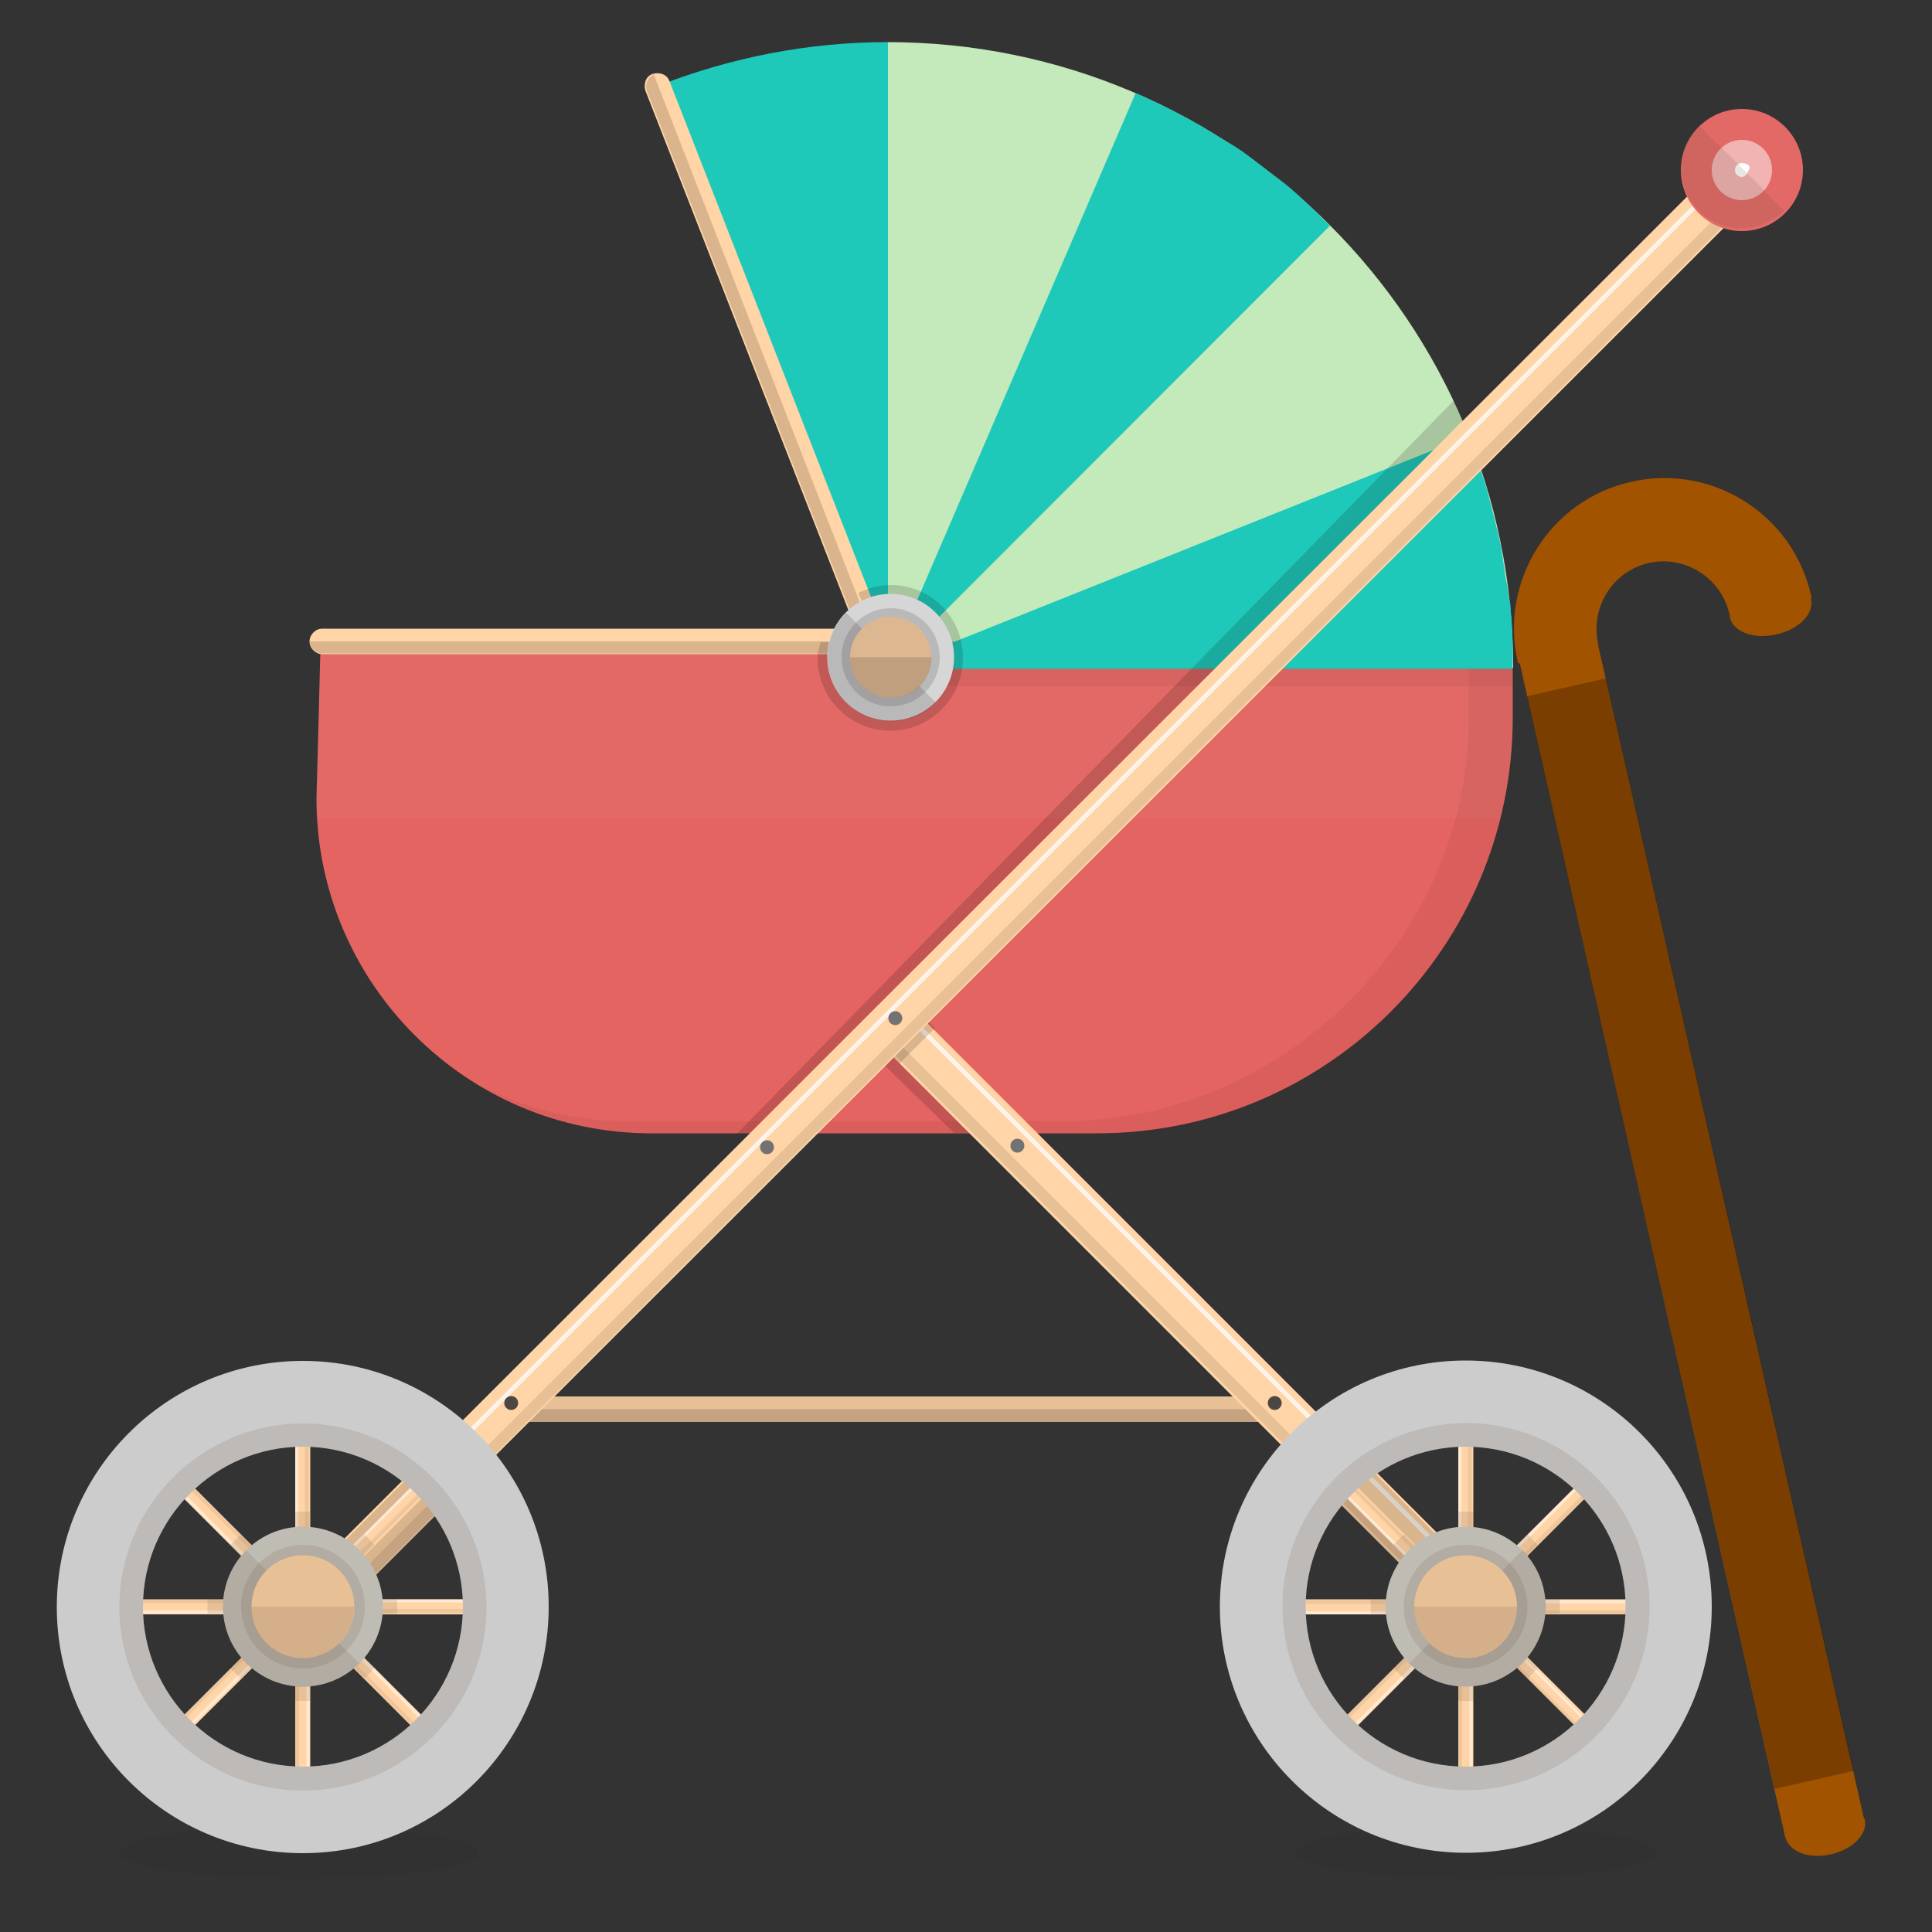 <svg xmlns="http://www.w3.org/2000/svg" viewBox="0 0 500 500" enable-background="new 0 0 500 500"><rect x="0" y="0" width="500" height="500" fill="#333333" stroke="none"/><ellipse opacity=".05" enable-background="new" cx="381.9" cy="479.5" rx="46.5" ry="6.8"/><ellipse opacity=".05" enable-background="new" cx="77.4" cy="479.5" rx="46.5" ry="6.8"/><path fill="#A15300" d="M468.8 154.5s-.1-.3-.1-.4c-4.7-21-25.6-34.2-46.6-29.4-21 4.7-34.1 25.7-29.3 46.6 0 .1.1.4.1.4l.4-.1 68.7 303.8c1 3.8 6 5.8 11.8 4.5 5.8-1.3 9.7-5.4 8.8-9.1l-.2-.1-61.2-270.3-7.6-33.4h.1s-.1-.3-.1-.4c-2.1-9.4 3.8-18.8 13.1-20.9 9.4-2.1 18.8 3.9 20.9 13.3 0 .1.1.4.1.4v.4c.9 3.8 6.2 5.7 12 4.4 5.8-1.3 9.8-5.3 9-9.1.1-.4.1-.6.1-.6z"/><rect x="427" y="174.5" transform="matrix(.975 -.221 .221 .975 -59.72 104.431)" opacity=".25" enable-background="new" width="21" height="290"/><path fill="#FFD4A6" d="M332.1 368c1.8 0 3.3-1.6 3.3-3.3s-1.6-3.3-3.3-3.3h-203.2c-1.8 0-3.3 1.6-3.3 3.3s1.6 3.3 3.3 3.3h203.2z"/><path opacity=".15" fill="#695641" enable-background="new" d="M332.1 368c1.8 0 3.3-1.6 3.3-3.3s-1.6-3.3-3.3-3.3h-203.2c-1.8 0-3.3 1.6-3.3 3.3s1.6 3.3 3.3 3.3h203.2z"/><rect x="132.3" y="364.7" opacity=".15" enable-background="new" width="203.1" height="3.3"/><path fill="#E36966" d="M83 165h181.4l127.1 7.8v12.9c0 59.4-48.2 107.6-107.6 107.6h-115.3c-47.9 0-86.7-38.9-86.7-86.7 0 .1 1.1-40.2 1.1-41.6z"/><path opacity=".05" enable-background="new" d="M264.7 165h-8.6l124 7.6v12.7c.4 56.2-46.9 104.5-104.9 104.9h-112.7c-13.5 0-26.4-3.3-37.7-9 12.9 7.6 27.7 12.1 43.9 12.1h115.4c59.4 0 107.6-48.2 107.6-107.6v-12.9l-127-7.8z"/><path opacity=".05" fill="#f00" enable-background="new" d="M82.1 211.7c2.5 45.5 40.2 81.8 86.5 81.8h115.4c50.6 0 92.8-34.8 104.3-81.8h-306.2z"/><polygon opacity=".15" enable-background="new" points="258.6,293.2 246.9,293.2 225.2,272.1 236.8,272.1"/><path fill="#FFD4A6" d="M83.4 162.7c-1.8 0-3.3 1.6-3.3 3.3 0 1.8 1.6 3.3 3.3 3.3h202.9c1.8 0 3.3-1.6 3.3-3.3s-1.6-3.3-3.3-3.3h-202.9z"/><path fill="#C4E9BB" d="M229.7 10.9v161.9h161.9c0-89.4-72.4-161.9-161.9-161.9z"/><path fill="#1EC9BA" d="M169.6 22.5l60.2 150.4v-162c-20.2 0-40.5 3.8-60.2 11.6z"/><path fill="#1EC9BA" d="M341.1 55.3c-2.5-2.3-4.9-4.7-7.4-6.8-1.6-1.4-3.3-2.5-5.1-3.9-2.3-1.8-4.7-3.7-7.2-5.5-2.3-1.6-4.7-2.9-7-4.3-1.4-.8-2.7-1.8-4.1-2.5-.8-.4-1.4-.8-2.1-1.2-4.7-2.5-9.4-4.9-14.3-7l-64.1 148.8 114.4-114.5c-1-1-2.2-1.9-3.1-3.1z"/><path opacity=".15" enable-background="new" d="M80.1 166c.2 1.8 1.6 3.1 3.3 3.1h202.9c1.8 0 3.1-1.4 3.3-3.1h-209.5z"/><path fill="#FFD4A6" d="M173.3 21.1c-.6-1.8-2.5-2.5-4.3-2s-2.5 2.5-2 4.3l59.4 152c.6 1.8 2.5 2.5 4.3 2 1.8-.6 2.5-2.5 2-4.3l-59.4-152z"/><path opacity=".15" enable-background="new" d="M169.2 19.3c-1.6.8-2.3 2.5-1.8 4.1l59.4 152c.6 1.6 2.3 2.3 4.1 2l-61.7-158.1z"/><path fill="#1EC9BA" d="M390.9 157c0-.8-.2-1.6-.4-2.3-.2-1.6-.4-3.1-.8-4.9l-1.2-8.2c-.6-2.9-1.4-5.9-2.1-8.8l-1.6-6.2c-1-3.3-2.1-6.4-3.3-9.6l-1.6-4.1-150.4 60.2h161.9c.2-5.5 0-10.8-.5-16.1z"/><path fill="#FFD4A6" d="M378.9 421.3c2.3 2.3 6.4 2.3 8.8 0s2.3-6.4 0-8.8l-152-152c-2.3-2.3-6.4-2.3-8.8 0s-2.3 6.4 0 8.8l152 152z"/><polygon opacity=".15" enable-background="new" points="378.6,108.8 376.2,103.7 190.7,293.4 198.5,293.4"/><rect x="303.4" y="230.3" transform="matrix(.707 -.707 .707 .707 -145.665 312.142)" opacity=".75" fill="#FFFEFE" enable-background="new" width="1.2" height="203.1"/><rect x="243.2" y="172.9" opacity=".05" enable-background="new" width="148.4" height="4.7"/><rect x="300.6" y="238.3" transform="matrix(.707 -.707 .707 .707 -152.938 313.582)" opacity=".15" fill="#695641" enable-background="new" width="2.9" height="206.2"/><rect x="228.1" y="264" transform="matrix(-.707 .707 -.707 -.707 589.84 291.477)" opacity=".15" enable-background="new" width="12.9" height="7.8"/><path fill="#FFD4A6" d="M456.1 49c2.3-2.3 2.3-6.4 0-8.8-2.3-2.3-6.4-2.3-8.8 0l-372.5 372.3c-2.3 2.3-2.3 6.4 0 8.8 2.3 2.3 6.4 2.3 8.8 0l372.5-372.3z"/><rect x="262.7" y="-21.3" transform="matrix(-.707 -.707 .707 -.707 287.827 576.567)" opacity=".75" fill="#FFFEFE" enable-background="new" width="1.2" height="500"/><rect x="270.2" y="-20.9" transform="matrix(-.707 -.707 .707 -.707 300.59 585.892)" opacity=".15" fill="#695641" enable-background="new" width="2.9" height="503.1"/><circle fill="#E36966" cx="450.8" cy="44" r="15.8"/><circle opacity=".5" fill="#fff" cx="450.8" cy="44" r="7.8"/><circle fill="#727272" cx="231.7" cy="263.5" r="1.8"/><circle fill="#4D4743" cx="132.3" cy="363.1" r="1.8"/><circle fill="#727272" cx="198.5" cy="296.9" r="1.8"/><circle fill="#4D4743" cx="329.9" cy="363.1" r="1.8"/><circle fill="#727272" cx="263.3" cy="296.5" r="1.8"/><rect x="98.6" y="371.7" transform="matrix(-.707 -.707 .707 -.707 -98.369 742.901)" opacity=".15" enable-background="new" width="12.1" height="40.2"/><rect x="76.4" y="369.5" fill="#FFD4A6" width="3.9" height="92.6"/><rect x="32.1" y="413.9" fill="#FFD4A6" width="92.6" height="3.9"/><rect x="76.3" y="369.5" transform="matrix(-.707 -.707 .707 -.707 -160.366 765.223)" fill="#FFD4A6" width="3.9" height="92.6"/><rect x="76.3" y="369.4" transform="matrix(.707 -.707 .707 .707 -271.04 177.104)" fill="#FFD4A6" width="3.9" height="92.6"/><rect x="79.3" y="415.2" opacity=".5" fill="#FFFEFE" enable-background="new" width=".8" height="46.3"/><rect x="76.4" y="415.4" opacity=".1" fill="#695641" enable-background="new" width="1" height="46.3"/><rect x="76.4" y="369.7" opacity=".5" fill="#FFFEFE" enable-background="new" width=".8" height="46.3"/><rect x="78.9" y="369.5" opacity=".1" fill="#695641" enable-background="new" width="1" height="46.3"/><rect x="32.3" y="416.8" opacity=".5" fill="#FFFEFE" enable-background="new" width="46.3" height=".8"/><rect x="32.1" y="413.9" opacity=".1" fill="#695641" enable-background="new" width="46.3" height="1"/><rect x="77.8" y="413.9" opacity=".5" fill="#FFFEFE" enable-background="new" width="46.3" height=".8"/><rect x="78" y="416.4" opacity=".1" fill="#695641" enable-background="new" width="46.3" height="1"/><rect x="62.7" y="409.5" transform="matrix(.707 .707 -.707 .707 324.444 82.091)" opacity=".5" fill="#FFFEFE" enable-background="new" width=".8" height="46.3"/><rect x="60.5" y="407.9" transform="matrix(.707 .707 -.707 .707 322.66 83.086)" opacity=".1" fill="#695641" enable-background="new" width="1" height="46.3"/><rect x="92.8" y="375.4" transform="matrix(-.707 -.707 .707 -.707 -122.719 746.253)" opacity=".5" fill="#FFFEFE" enable-background="new" width=".8" height="46.3"/><rect x="94.8" y="377.1" transform="matrix(-.707 -.707 .707 -.707 -120.384 750.587)" opacity=".1" fill="#695641" enable-background="new" width="1" height="46.3"/><rect x="60.7" y="377.3" transform="matrix(-.707 .707 -.707 -.707 387.437 640.422)" opacity=".5" fill="#FFFEFE" enable-background="new" width=".8" height="46.3"/><rect x="62.3" y="375.2" transform="matrix(-.707 .707 -.707 -.707 388.829 635.659)" opacity=".1" fill="#695641" enable-background="new" width="1" height="46.3"/><rect x="94.8" y="407.6" transform="matrix(.707 -.707 .707 .707 -276.726 193.51)" opacity=".5" fill="#FFFEFE" enable-background="new" width=".8" height="46.3"/><rect x="93.1" y="409.7" transform="matrix(.707 -.707 .707 .707 -278.671 192.944)" opacity=".1" fill="#695641" enable-background="new" width="1" height="46.3"/><polygon fill="#695641" points="102.8,413.9 82.9,413.9 96.9,399.8 94.4,397.1 80.3,411.1 80.3,391.2 76.4,391.2 76.4,411.1 62.3,397.1 59.6,399.8 73.7,413.9 53.7,413.9 53.7,417.6 73.7,417.6 59.6,431.7 62.3,434.4 76.4,420.3 76.4,440.2 80.3,440.2 80.3,420.3 94.4,434.4 96.9,431.7 82.9,417.6 102.8,417.6" opacity=".15"/><path fill="#ccc" d="M78.4 352.2c-35.2 0-63.7 28.5-63.7 63.7s28.5 63.7 63.7 63.7 63.6-28.6 63.6-63.8-28.5-63.6-63.6-63.6zm0 105c-22.9 0-41.4-18.6-41.4-41.4s18.6-41.4 41.4-41.4 41.4 18.6 41.4 41.4-18.6 41.4-41.4 41.4z"/><circle fill="#BFBCB4" cx="78.4" cy="415.8" r="20.7"/><path opacity=".15" fill="#695641" enable-background="new" d="M93 430.5l-29.3-29.3c-8 8-8 21.3 0 29.3 7.4 7.4 18.7 8 27 2 .7-.7 1.5-1.4 2.3-2z"/><circle fill="#FFD4A6" cx="78.4" cy="415.8" r="13.3"/><circle opacity=".15" fill="#695641" enable-background="new" cx="78.4" cy="415.8" r="16"/><path opacity=".15" fill="#695641" enable-background="new" d="M91.6 415.8h-26.5c0 7.2 5.9 13.3 13.3 13.3s13.2-6 13.2-13.3z"/><path opacity=".15" fill="#695641" enable-background="new" d="M78.4 368.4c-26.2 0-47.5 21.3-47.5 47.5s21.3 47.5 47.5 47.5 47.5-21.3 47.5-47.5c-.1-26.2-21.4-47.5-47.5-47.5zm0 88.8c-22.9 0-41.4-18.6-41.4-41.4s18.6-41.4 41.4-41.4 41.4 18.6 41.4 41.4-18.6 41.4-41.4 41.4z"/><rect x="349.3" y="369.3" transform="matrix(-.707 .707 -.707 -.707 881.968 413.545)" opacity=".15" enable-background="new" width="12.1" height="40.2"/><rect x="333" y="413.9" fill="#FFD4A6" width="92.6" height="3.9"/><rect x="377.4" y="369.5" fill="#FFD4A6" width="3.9" height="92.6"/><rect x="377.4" y="369.5" transform="matrix(-.707 .707 -.707 -.707 941.624 441.525)" fill="#FFD4A6" width="3.9" height="92.6"/><rect x="377.3" y="369.5" transform="matrix(-.707 -.707 .707 -.707 353.416 978.056)" fill="#FFD4A6" width="3.9" height="92.6"/><rect x="378.7" y="414.1" opacity=".5" fill="#FFFEFE" enable-background="new" width="46.3" height=".8"/><rect x="378.9" y="416.8" opacity=".1" fill="#695641" enable-background="new" width="46.3" height="1"/><rect x="333.2" y="417" opacity=".5" fill="#FFFEFE" enable-background="new" width="46.3" height=".8"/><rect x="333" y="414.1" opacity=".1" fill="#695641" enable-background="new" width="46.3" height="1"/><rect x="380.3" y="415.4" opacity=".5" fill="#FFFEFE" enable-background="new" width=".8" height="46.3"/><rect x="377.4" y="415.8" opacity=".1" fill="#695641" enable-background="new" width="1" height="46.3"/><rect x="377.4" y="370.1" opacity=".5" fill="#FFFEFE" enable-background="new" width=".8" height="46.3"/><rect x="379.9" y="369.7" opacity=".1" fill="#695641" enable-background="new" width="1" height="46.3"/><rect x="395.8" y="407.9" transform="matrix(.707 -.707 .707 .707 -188.749 406.389)" opacity=".5" fill="#FFFEFE" enable-background="new" width=".8" height="46.3"/><rect x="394" y="410" transform="matrix(.707 -.707 .707 .707 -190.694 405.823)" opacity=".1" fill="#695641" enable-background="new" width="1" height="46.3"/><rect x="361.7" y="377.7" transform="matrix(-.707 .707 -.707 -.707 901.608 428.213)" opacity=".5" fill="#FFFEFE" enable-background="new" width=".8" height="46.3"/><rect x="363.3" y="375.6" transform="matrix(-.707 .707 -.707 -.707 903 423.45)" opacity=".1" fill="#695641" enable-background="new" width="1" height="46.3"/><rect x="363.7" y="410" transform="matrix(.707 .707 -.707 .707 412.875 -130.577)" opacity=".5" fill="#FFFEFE" enable-background="new" width=".8" height="46.3"/><rect x="361.5" y="408" transform="matrix(.707 .707 -.707 .707 410.896 -129.664)" opacity=".1" fill="#695641" enable-background="new" width="1" height="46.3"/><rect x="393.7" y="375.7" transform="matrix(-.707 -.707 .707 -.707 390.743 959.639)" opacity=".5" fill="#FFFEFE" enable-background="new" width=".8" height="46.3"/><rect x="396" y="377.4" transform="matrix(-.707 -.707 .707 -.707 393.551 964.169)" opacity=".1" fill="#695641" enable-background="new" width="1" height="46.3"/><polygon fill="#695641" points="403.7,413.9 383.8,413.9 397.9,399.8 395.4,397.1 381.3,411.1 381.3,391.2 377.4,391.2 377.4,411.1 363.3,397.1 360.6,399.8 374.6,413.9 354.7,413.9 354.7,417.6 374.6,417.6 360.6,431.7 363.3,434.4 377.4,420.3 377.4,440.2 381.3,440.2 381.3,420.3 395.4,434.4 397.9,431.7 383.8,417.6 403.7,417.6" opacity=".15"/><path fill="#ccc" d="M315.7 415.8c0 35.2 28.5 63.7 63.7 63.7s63.6-28.5 63.6-63.7-28.5-63.7-63.7-63.7-63.6 28.6-63.6 63.7zm105 0c0 22.9-18.6 41.4-41.4 41.4-22.9 0-41.4-18.6-41.4-41.4s18.6-41.4 41.4-41.4c22.9 0 41.4 18.6 41.4 41.4z"/><circle fill="#BFBCB4" cx="379.3" cy="415.8" r="20.7"/><path opacity=".15" fill="#695641" enable-background="new" d="M394 401.2l-29.3 29.3c8 8 21.3 8 29.3 0 7.4-7.4 8-18.8 2-27-.6-1-1.2-1.7-2-2.3z"/><circle fill="#FFD4A6" cx="379.3" cy="415.8" r="13.3"/><circle opacity=".15" fill="#695641" enable-background="new" cx="379.3" cy="415.8" r="16"/><path opacity=".15" fill="#695641" enable-background="new" d="M392.6 415.8h-26.6c0 7.2 5.9 13.3 13.3 13.3 7.3-.2 13.3-6 13.3-13.3z"/><path opacity=".15" fill="#695641" enable-background="new" d="M331.9 415.8c0 26.2 21.3 47.5 47.5 47.5s47.5-21.3 47.5-47.5-21.3-47.5-47.5-47.5c-26.2.1-47.5 21.4-47.5 47.5zm88.8 0c0 22.9-18.6 41.4-41.4 41.4-22.9 0-41.4-18.6-41.4-41.4s18.6-41.4 41.4-41.4c22.9 0 41.4 18.6 41.4 41.4z"/><path opacity=".15" enable-background="new" d="M230.5 151.4c-2.9 0-5.9.8-8.4 2.1l5.9 12.7h-15.6c-.4 1.4-.8 2.5-.8 4.1 0 10.4 8.4 18.8 18.8 18.8s18.8-8.4 18.8-18.8c.1-10.5-8.3-18.9-18.7-18.9z"/><circle fill="#D6D6D6" cx="230.5" cy="170.1" r="16.4"/><path opacity=".15" fill="#1F1915" enable-background="new" d="M242.2 181.8l-23.2-23.2c-6.4 6.4-6.4 16.8 0 23.2 5.9 5.9 15 6.4 21.5 1.6.4-.6 1.1-1 1.7-1.6z"/><circle fill="#FFD4A6" cx="230.5" cy="170.1" r="10.5"/><circle opacity=".15" fill="#1F1915" enable-background="new" cx="230.5" cy="170.1" r="12.7"/><path opacity=".15" fill="#1F1915" enable-background="new" d="M241.1 170.1h-21.1c0 5.9 4.7 10.5 10.5 10.5 5.9.1 10.6-4.6 10.6-10.5z"/><path fill="#fff" d="M452.6 44c.6-1-.4-1.8-1.8-1.8-1 0-1.8.8-1.8 1.8s.8 1.8 1.8 1.8 1.4-1.1 1.8-1.8z"/><path opacity=".15" fill="#695641" enable-background="new" d="M461.8 54.5l-22.1-22.1c-6.1 6.1-6.1 16 0 22.1 6 6.1 16 6.1 22.1 0z"/></svg>